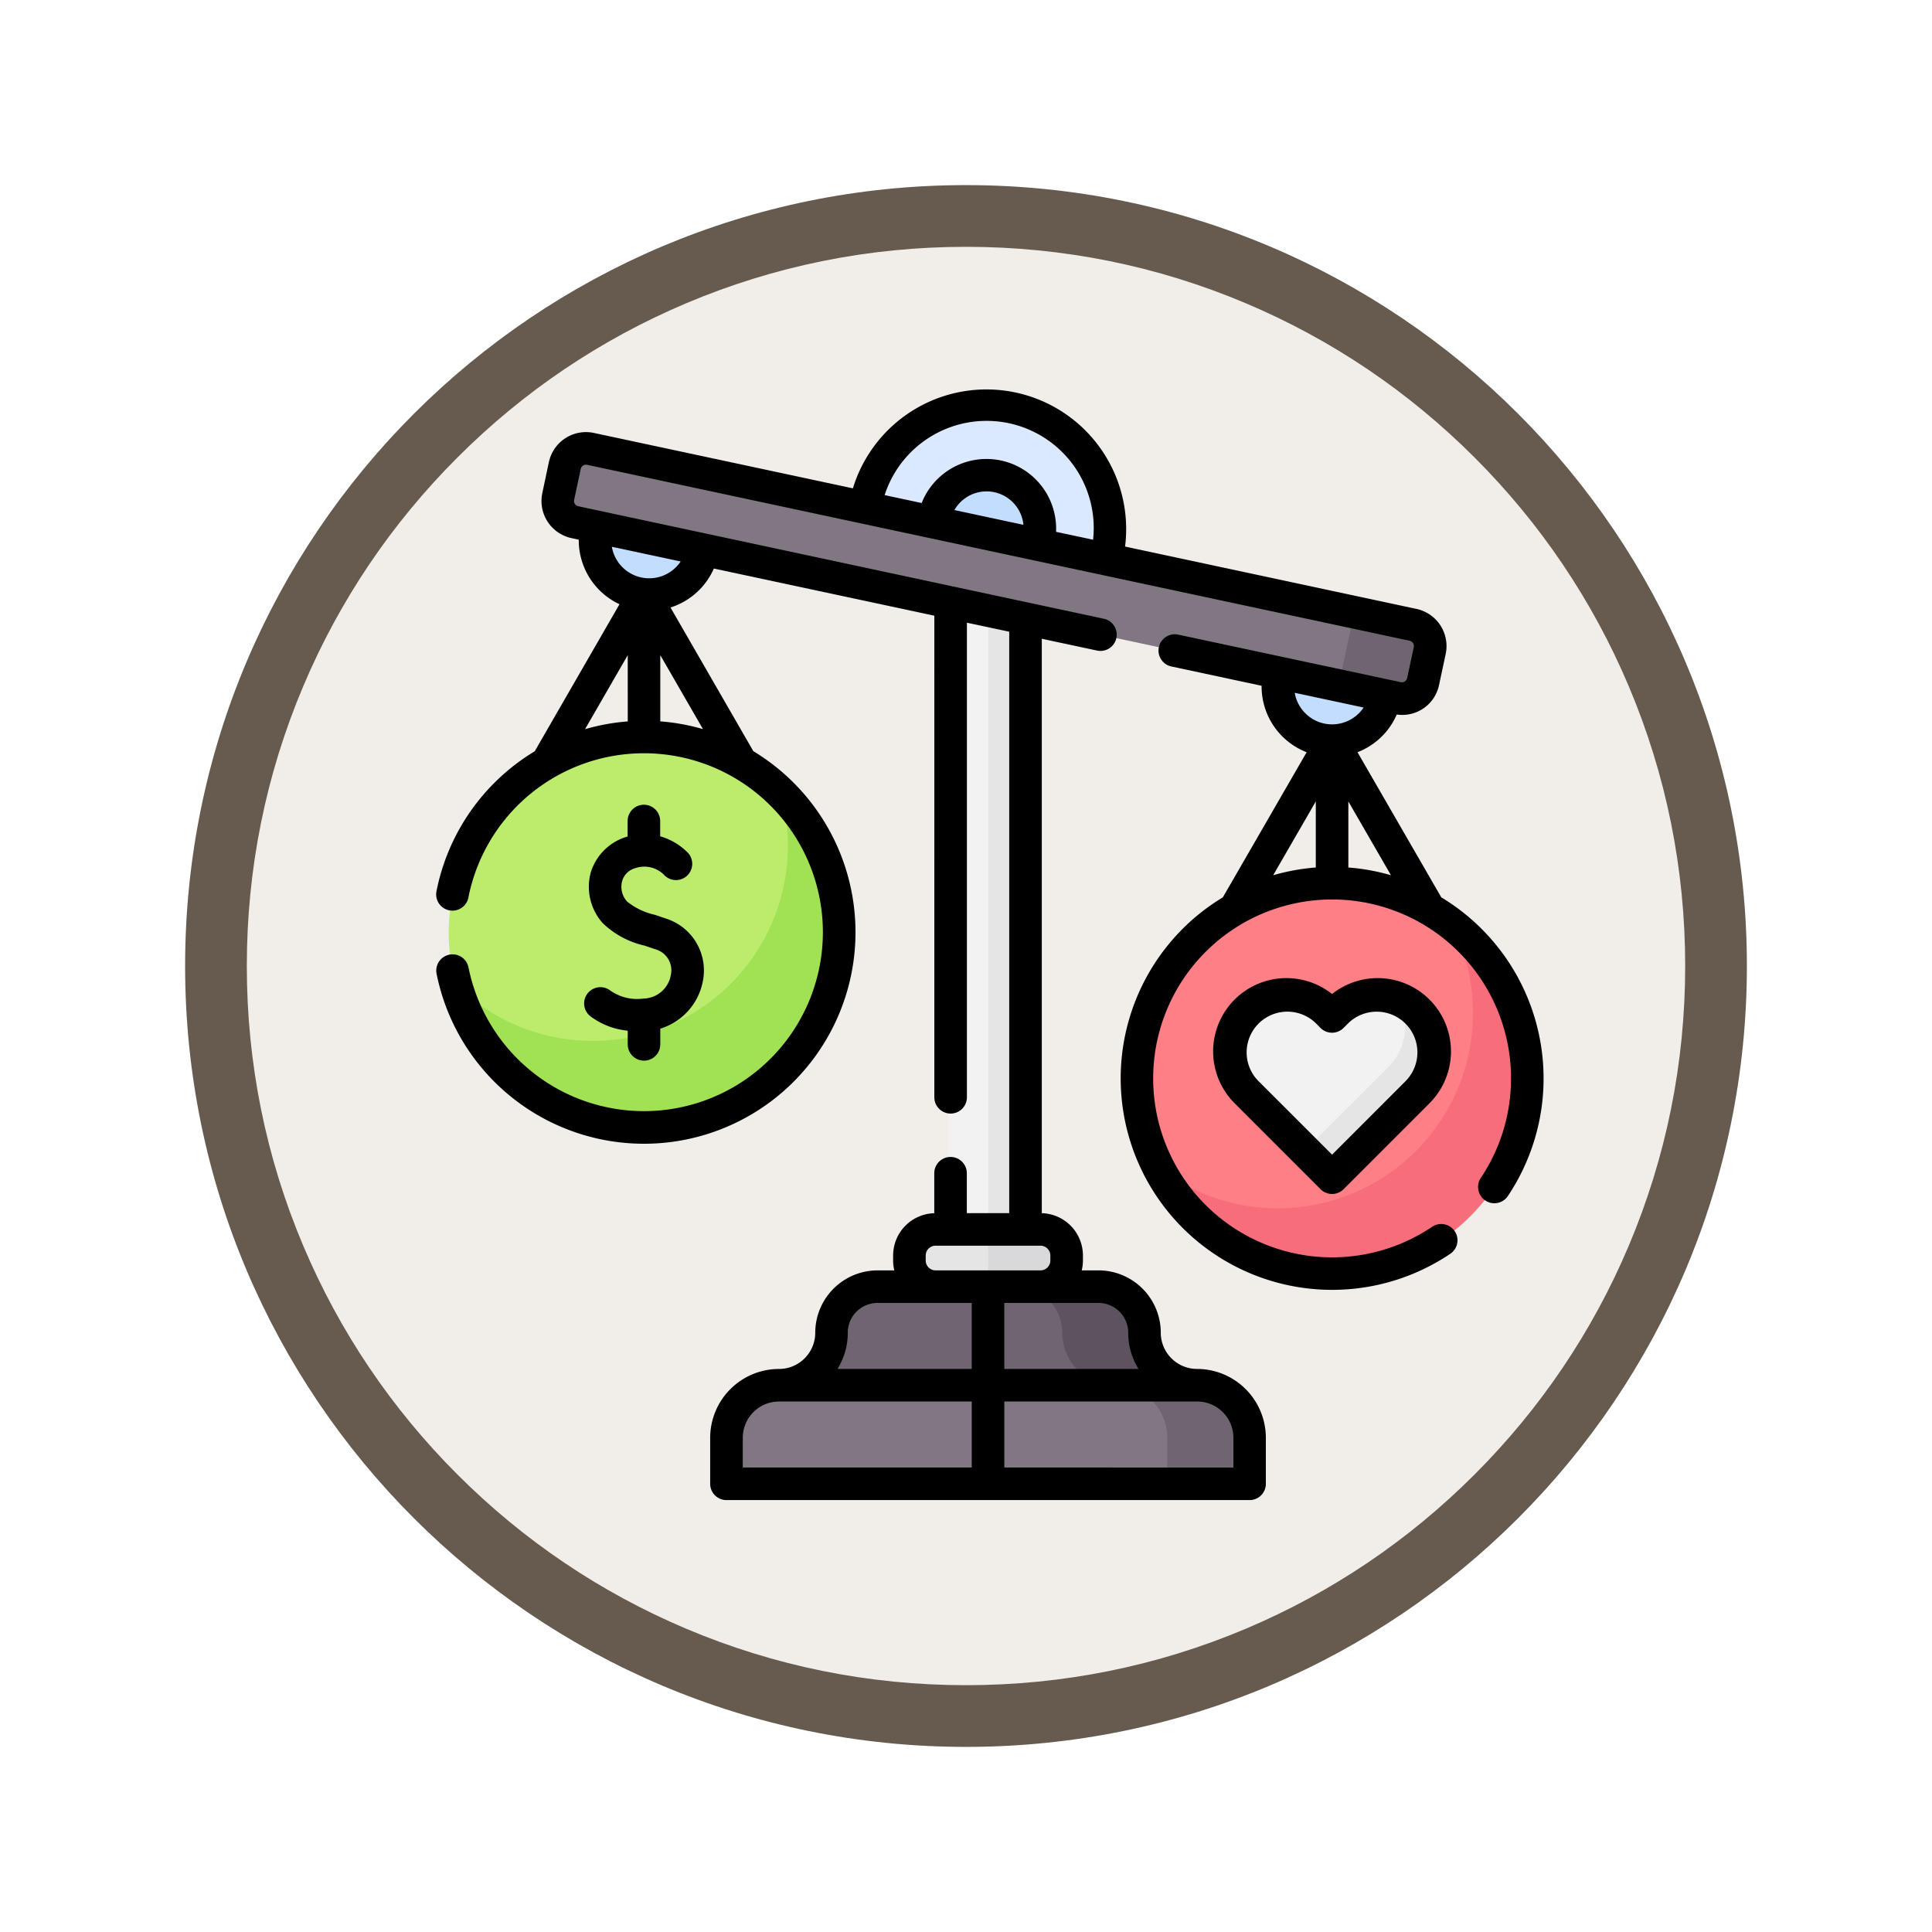 <svg xmlns="http://www.w3.org/2000/svg" xmlns:xlink="http://www.w3.org/1999/xlink" width="93.934" height="93.934" viewBox="0 0 93.934 93.934">
  <defs>
    <filter id="Path_978624" x="0" y="0" width="93.934" height="93.934" filterUnits="userSpaceOnUse">
      <feOffset dy="3" input="SourceAlpha"/>
      <feGaussianBlur stdDeviation="3" result="blur"/>
      <feFlood flood-opacity="0.161"/>
      <feComposite operator="in" in2="blur"/>
      <feComposite in="SourceGraphic"/>
    </filter>
  </defs>
  <g id="Group_1220608" data-name="Group 1220608" transform="translate(-609 -5659.198)">
    <g id="Group_1220521" data-name="Group 1220521" transform="translate(2.459 11)">
      <g id="Group_1219947" data-name="Group 1219947" transform="translate(615.541 5654.198)">
        <g id="Group_1208655" data-name="Group 1208655">
          <g id="Group_1208068" data-name="Group 1208068">
            <g id="Group_1144123" data-name="Group 1144123">
              <g transform="matrix(1, 0, 0, 1, -9, -6)" filter="url(#Path_978624)">
                <g id="Path_978624-2" data-name="Path 978624" transform="translate(9 6)" fill="#f1ede8">
                  <path d="M 37.967 74.434 C 33.043 74.434 28.268 73.47 23.773 71.568 C 19.43 69.732 15.53 67.102 12.181 63.753 C 8.831 60.403 6.202 56.503 4.365 52.161 C 2.464 47.666 1.5 42.89 1.5 37.967 C 1.5 33.043 2.464 28.268 4.365 23.773 C 6.202 19.43 8.831 15.53 12.181 12.181 C 15.53 8.831 19.43 6.202 23.773 4.365 C 28.268 2.464 33.043 1.5 37.967 1.5 C 42.89 1.5 47.666 2.464 52.161 4.365 C 56.503 6.202 60.403 8.831 63.753 12.181 C 67.102 15.53 69.732 19.43 71.568 23.773 C 73.47 28.268 74.434 33.043 74.434 37.967 C 74.434 42.89 73.47 47.666 71.568 52.161 C 69.732 56.503 67.102 60.403 63.753 63.753 C 60.403 67.102 56.503 69.732 52.161 71.568 C 47.666 73.47 42.89 74.434 37.967 74.434 Z" stroke="none"/>
                  <path d="M 37.967 3 C 33.245 3 28.666 3.924 24.357 5.747 C 20.194 7.508 16.454 10.029 13.242 13.242 C 10.029 16.454 7.508 20.194 5.747 24.357 C 3.924 28.666 3 33.245 3 37.967 C 3 42.689 3.924 47.268 5.747 51.577 C 7.508 55.74 10.029 59.48 13.242 62.692 C 16.454 65.904 20.194 68.426 24.357 70.187 C 28.666 72.009 33.245 72.934 37.967 72.934 C 42.689 72.934 47.268 72.009 51.577 70.187 C 55.74 68.426 59.48 65.904 62.692 62.692 C 65.904 59.48 68.426 55.74 70.187 51.577 C 72.009 47.268 72.934 42.689 72.934 37.967 C 72.934 33.245 72.009 28.666 70.187 24.357 C 68.426 20.194 65.904 16.454 62.692 13.242 C 59.48 10.029 55.74 7.508 51.577 5.747 C 47.268 3.924 42.689 3 37.967 3 M 37.967 0 C 58.935 0 75.934 16.998 75.934 37.967 C 75.934 58.935 58.935 75.934 37.967 75.934 C 16.998 75.934 0 58.935 0 37.967 C 0 16.998 16.998 0 37.967 0 Z" stroke="none" fill="#665b4e"/>
                </g>
              </g>
            </g>
          </g>
        </g>
      </g>
      <g id="equilibrar_3_" data-name="equilibrar (3)" transform="translate(626.909 5667.111)">
        <g id="Group_1220519" data-name="Group 1220519" transform="translate(1.452 0.793)">
          <g id="Group_1220516" data-name="Group 1220516" transform="translate(13.503 8.35)">
            <path id="Path_1169626" data-name="Path 1169626" d="M236.938,86.653h2.893v36.5h-2.893Z" transform="translate(-226.147 -86.653)" fill="#f2f2f2"/>
            <path id="Path_1169627" data-name="Path 1169627" d="M255.295,86.651h1.912v36.5h-1.912Z" transform="translate(-242.567 -86.651)" fill="#e5e5e5"/>
            <path id="Path_1169628" data-name="Path 1169628" d="M224.043,390.143l-2.142.75-2.711-.75a1.218,1.218,0,0,1-1.214-1.214V388.5a1.218,1.218,0,0,1,1.214-1.214h2.723l2.5.265a1.218,1.218,0,0,1,1.214,1.214C225.628,389.432,224.711,390.143,224.043,390.143Z" transform="translate(-209.185 -355.566)" fill="#e5e5e5"/>
            <path id="Path_1169629" data-name="Path 1169629" d="M259.2,388.5v.429a1.218,1.218,0,0,1-1.214,1.214l-1.511.551-1.187-.551v-2.857h2.7A1.218,1.218,0,0,1,259.2,388.5Z" transform="translate(-242.562 -355.564)" fill="#d9d8db"/>
            <path id="Path_1169630" data-name="Path 1169630" d="M178.644,418.451,168.8,419.6l-9.935-1.146a2.555,2.555,0,0,0,2.555-2.555,2.238,2.238,0,0,1,2.238-2.238h4.618l.751.351.748-.351h.915l2.982.158a2.238,2.238,0,0,1,2.238,2.238,2.423,2.423,0,0,0,.961,1.649A2.465,2.465,0,0,0,178.644,418.451Z" transform="translate(-156.311 -379.157)" fill="#6f6571"/>
            <path id="Path_1169631" data-name="Path 1169631" d="M159.622,461.8l-.028,1.571a.2.2,0,0,1-.2.2l-3.3.314h-7.967l-.748-.485-.751.485H134.857a.2.2,0,0,1-.2-.2v-2.038a2.553,2.553,0,0,1,2.554-2.554h16.653l3.2.154A2.554,2.554,0,0,1,159.622,461.8Z" transform="translate(-134.657 -419.794)" fill="#807782"/>
            <path id="Path_1169632" data-name="Path 1169632" d="M276.947,418.451l-1.073.468-2.442-.459-.484-.01a2.555,2.555,0,0,1-2.555-2.555,2.238,2.238,0,0,0-2.238-2.238h4a2.238,2.238,0,0,1,2.238,2.238,2.555,2.555,0,0,0,2.555,2.555Z" transform="translate(-254.07 -379.157)" fill="#5d5360"/>
            <path id="Path_1169633" data-name="Path 1169633" d="M320.14,461.643v2.038a.2.2,0,0,1-.2.2h-3.8v-2.238a2.554,2.554,0,0,0-2.554-2.554h4A2.554,2.554,0,0,1,320.14,461.643Z" transform="translate(-294.709 -419.794)" fill="#6f6571"/>
          </g>
          <circle id="Ellipse_14493" data-name="Ellipse 14493" cx="2.635" cy="2.635" r="2.635" transform="translate(7.11 3.932)" fill="#c3ddff"/>
          <path id="Path_1169634" data-name="Path 1169634" d="M196.2,13.514,196.5,12.2a6,6,0,0,1,11.709,2.635l-.285,1.28Z" transform="translate(-176.207 -7.511)" fill="#dbe9ff"/>
          <circle id="Ellipse_14494" data-name="Ellipse 14494" cx="2.597" cy="2.597" r="2.597" transform="translate(23.548 3.406)" fill="#c3ddff"/>
          <circle id="Ellipse_14495" data-name="Ellipse 14495" cx="2.635" cy="2.635" r="2.635" transform="translate(40.31 11.037)" fill="#c3ddff"/>
          <path id="Path_1169635" data-name="Path 1169635" d="M97.5,39.119,94.828,38.9,57.693,30.953a1.055,1.055,0,0,1-.811-1.252l.321-1.5a1.055,1.055,0,0,1,1.252-.811l37.135,7.944,2.384.847a1.055,1.055,0,0,1,.811,1.252l-.036.877A1.055,1.055,0,0,1,97.5,39.119Z" transform="translate(-51.564 -25.269)" fill="#807782"/>
          <path id="Path_1169636" data-name="Path 1169636" d="M421.164,104.744l-.322,1.5a1.054,1.054,0,0,1-1.252.81l-2.854-.611.763-3.565,2.854.611A1.056,1.056,0,0,1,421.164,104.744Z" transform="translate(-373.472 -92.819)" fill="#6f6571"/>
          <path id="Path_1169637" data-name="Path 1169637" d="M25.157,169.784a8.687,8.687,0,0,1-8.99,9.026c-4.353,0-7.514-2.694-9.142-6.371A9.493,9.493,0,0,1,22.813,163.1,11.37,11.37,0,0,1,25.157,169.784Z" transform="translate(-6.675 -144.253)" fill="#bbec6c"/>
          <path id="Path_1169638" data-name="Path 1169638" d="M28.63,192.9A9.493,9.493,0,0,1,10,195.462a9.5,9.5,0,0,0,9.829,2.17c.023-.008.081-.222.1-.231.094-.034.153.135.246.1a9.5,9.5,0,0,0,5.608-11.379A9.461,9.461,0,0,1,28.63,192.9Z" transform="translate(-9.647 -167.276)" fill="#a0e254"/>
          <path id="Path_1169639" data-name="Path 1169639" d="M341.737,237.214c0,5.242-3.258,8.683-8.5,8.683a9.954,9.954,0,0,1-8.448-4.351,9.493,9.493,0,0,1,14.259-11.837,11.112,11.112,0,0,1,2.688,7.5Z" transform="translate(-290.292 -204.488)" fill="#fe7f86"/>
          <path id="Path_1169640" data-name="Path 1169640" d="M351.583,254.066a9.493,9.493,0,0,1-17.94,4.332A9.493,9.493,0,0,0,347.9,246.561,9.474,9.474,0,0,1,351.583,254.066Z" transform="translate(-299.146 -221.34)" fill="#f76d7b"/>
          <g id="Group_1220517" data-name="Group 1220517" transform="translate(37.954 28.641)">
            <path id="Path_1169641" data-name="Path 1169641" d="M371.531,287.318a.317.317,0,0,1-.448,0l-1-.753-2.858-2.858a2.773,2.773,0,1,1,3.921-3.921l.034.034a.316.316,0,0,0,.448,0l.034-.034a2.773,2.773,0,0,1,2.912-.644,7.841,7.841,0,0,1,.988.735c1.083,1.083.7,2.768-.38,3.85Z" transform="translate(-366.41 -278.975)" fill="#f2f2f2"/>
          </g>
          <g id="Group_1220518" data-name="Group 1220518" transform="translate(41.625 28.81)">
            <path id="Path_1169642" data-name="Path 1169642" d="M406.7,285.135l-3.954,3.955a.318.318,0,0,1-.448,0l-1.1-1.1,4.059-4.06a2.773,2.773,0,0,0,.432-3.362,2.772,2.772,0,0,1,1.009,4.564Z" transform="translate(-401.196 -280.571)" fill="#e5e5e5"/>
          </g>
        </g>
        <g id="Group_1220520" data-name="Group 1220520" transform="translate(0.836 0)">
          <path id="Path_1169643" data-name="Path 1169643" d="M71.906,201.021a2.273,2.273,0,0,1-1.632-.428.791.791,0,1,0-.866,1.324,3.566,3.566,0,0,0,1.761.661v.666a.791.791,0,1,0,1.583,0v-.763a3,3,0,0,0,2.079-2.36,2.644,2.644,0,0,0-1.8-2.992c-.187-.066-.367-.126-.538-.183a3.312,3.312,0,0,1-1.348-.64,1.061,1.061,0,0,1-.247-1,.909.909,0,0,1,.637-.629,1.353,1.353,0,0,1,1.385.31.79.79,0,1,0,1.189-1.042h0a3.073,3.073,0,0,0-1.362-.817v-.743a.791.791,0,1,0-1.583,0v.753a2.614,2.614,0,0,0-1.787,1.729,2.651,2.651,0,0,0,.572,2.477,4.29,4.29,0,0,0,2.042,1.1c.163.055.334.112.512.175a1.055,1.055,0,0,1,.764,1.238,1.376,1.376,0,0,1-1.365,1.16Z" transform="translate(-61.853 -171.38)"/>
          <path id="Path_1169644" data-name="Path 1169644" d="M49.708,24.716l-4.074-7.056a3.459,3.459,0,0,0,.625-.319,3.4,3.4,0,0,0,1.283-1.514A1.827,1.827,0,0,0,49.6,14.386l.321-1.5A1.848,1.848,0,0,0,48.5,10.692L34.333,7.661A6.791,6.791,0,0,0,21.1,4.83L8.51,2.137A1.846,1.846,0,0,0,6.318,3.556L6,5.059A1.846,1.846,0,0,0,7.416,7.25l.355.076a3.436,3.436,0,0,0,1.981,3.139l-4.122,7.15a10.268,10.268,0,0,0-4.78,6.822.791.791,0,0,0,1.553.3,8.7,8.7,0,1,1,.008,3.387.791.791,0,1,0-1.552.31,10.284,10.284,0,1,0,15.4-10.825l-4.027-6.985a3.437,3.437,0,0,0,2.108-1.895l10.72,2.293V34.437a.791.791,0,0,0,1.583,0V11.363L28.7,11.8V40.07H26.639v-1.94a.791.791,0,1,0-1.583,0v1.943a2.058,2.058,0,0,0-2,2.054v.251a2.048,2.048,0,0,0,.058.475H22.3a3.033,3.033,0,0,0-3.03,3.03,1.765,1.765,0,0,1-1.763,1.763,3.35,3.35,0,0,0-3.346,3.346v2.238a.791.791,0,0,0,.791.791H40.387a.791.791,0,0,0,.791-.791V50.991a3.35,3.35,0,0,0-3.346-3.346,1.765,1.765,0,0,1-1.763-1.763,3.033,3.033,0,0,0-3.03-3.03h-.813a2.048,2.048,0,0,0,.058-.475v-.251a2.058,2.058,0,0,0-2-2.054V12.143l2.688.575A.791.791,0,1,0,33.3,11.17L7.747,5.7a.264.264,0,0,1-.2-.313l.321-1.5a.264.264,0,0,1,.313-.2l39.989,8.554a.264.264,0,0,1,.2.313l-.321,1.5a.264.264,0,0,1-.313.2L36.916,11.943a.791.791,0,0,0-.331,1.548l4.386.938a3.429,3.429,0,0,0,2.19,3.231l-4.074,7.056A10.282,10.282,0,1,0,50.147,42.045a.791.791,0,1,0-.886-1.311,8.7,8.7,0,1,1,2.369-2.377.791.791,0,1,0,1.315.881,10.282,10.282,0,0,0-3.237-14.522ZM26.879,52.438H15.746V50.991a1.765,1.765,0,0,1,1.763-1.763h9.37v3.21Zm0-4.793H20.351a3.325,3.325,0,0,0,.5-1.763A1.449,1.449,0,0,1,22.3,44.435h4.577v3.21Zm10.953,1.583A1.765,1.765,0,0,1,39.6,50.991v1.447H28.462v-3.21Zm-4.793-4.793a1.449,1.449,0,0,1,1.447,1.447,3.324,3.324,0,0,0,.5,1.763H28.462v-3.21ZM30.7,42.127v.251a.481.481,0,0,1-.475.475H25.115a.481.481,0,0,1-.475-.475v-.251a.481.481,0,0,1,.475-.475h5.112A.481.481,0,0,1,30.7,42.127ZM10.153,16.162a10.232,10.232,0,0,0-2.076.378l2.076-3.6Zm3.656.374a10.22,10.22,0,0,0-2.074-.376V12.94Zm-1.083-8.15a1.841,1.841,0,0,1-3.345-.715Zm13.31-2.5a1.8,1.8,0,0,1,3.355.718Zm6.742,1.442-1.8-.384a3.388,3.388,0,0,0-6.535-1.4l-1.8-.385A5.209,5.209,0,0,1,32.778,7.328ZM43.606,23.265a10.223,10.223,0,0,0-2.072.376l2.072-3.588Zm.406-7a1.845,1.845,0,0,1-1.43-1.494l3.348.716a1.843,1.843,0,0,1-1.918.778Zm1.177,7V20.053l2.072,3.588A10.224,10.224,0,0,0,45.188,23.265Z" transform="translate(-0.836 0)"/>
          <path id="Path_1169645" data-name="Path 1169645" d="M364.691,272.263a3.564,3.564,0,0,0-4.738,5.31l4.178,4.179a.791.791,0,0,0,1.119,0l4.178-4.179a3.564,3.564,0,0,0-4.738-5.31Zm3.619,4.191-3.619,3.619-3.619-3.619a1.981,1.981,0,0,1,2.8-2.8l.258.258a.791.791,0,0,0,1.119,0l.257-.257a1.981,1.981,0,0,1,2.8,2.8Z" transform="translate(-321.13 -242.846)"/>
        </g>
      </g>
    </g>
  </g>
</svg>
